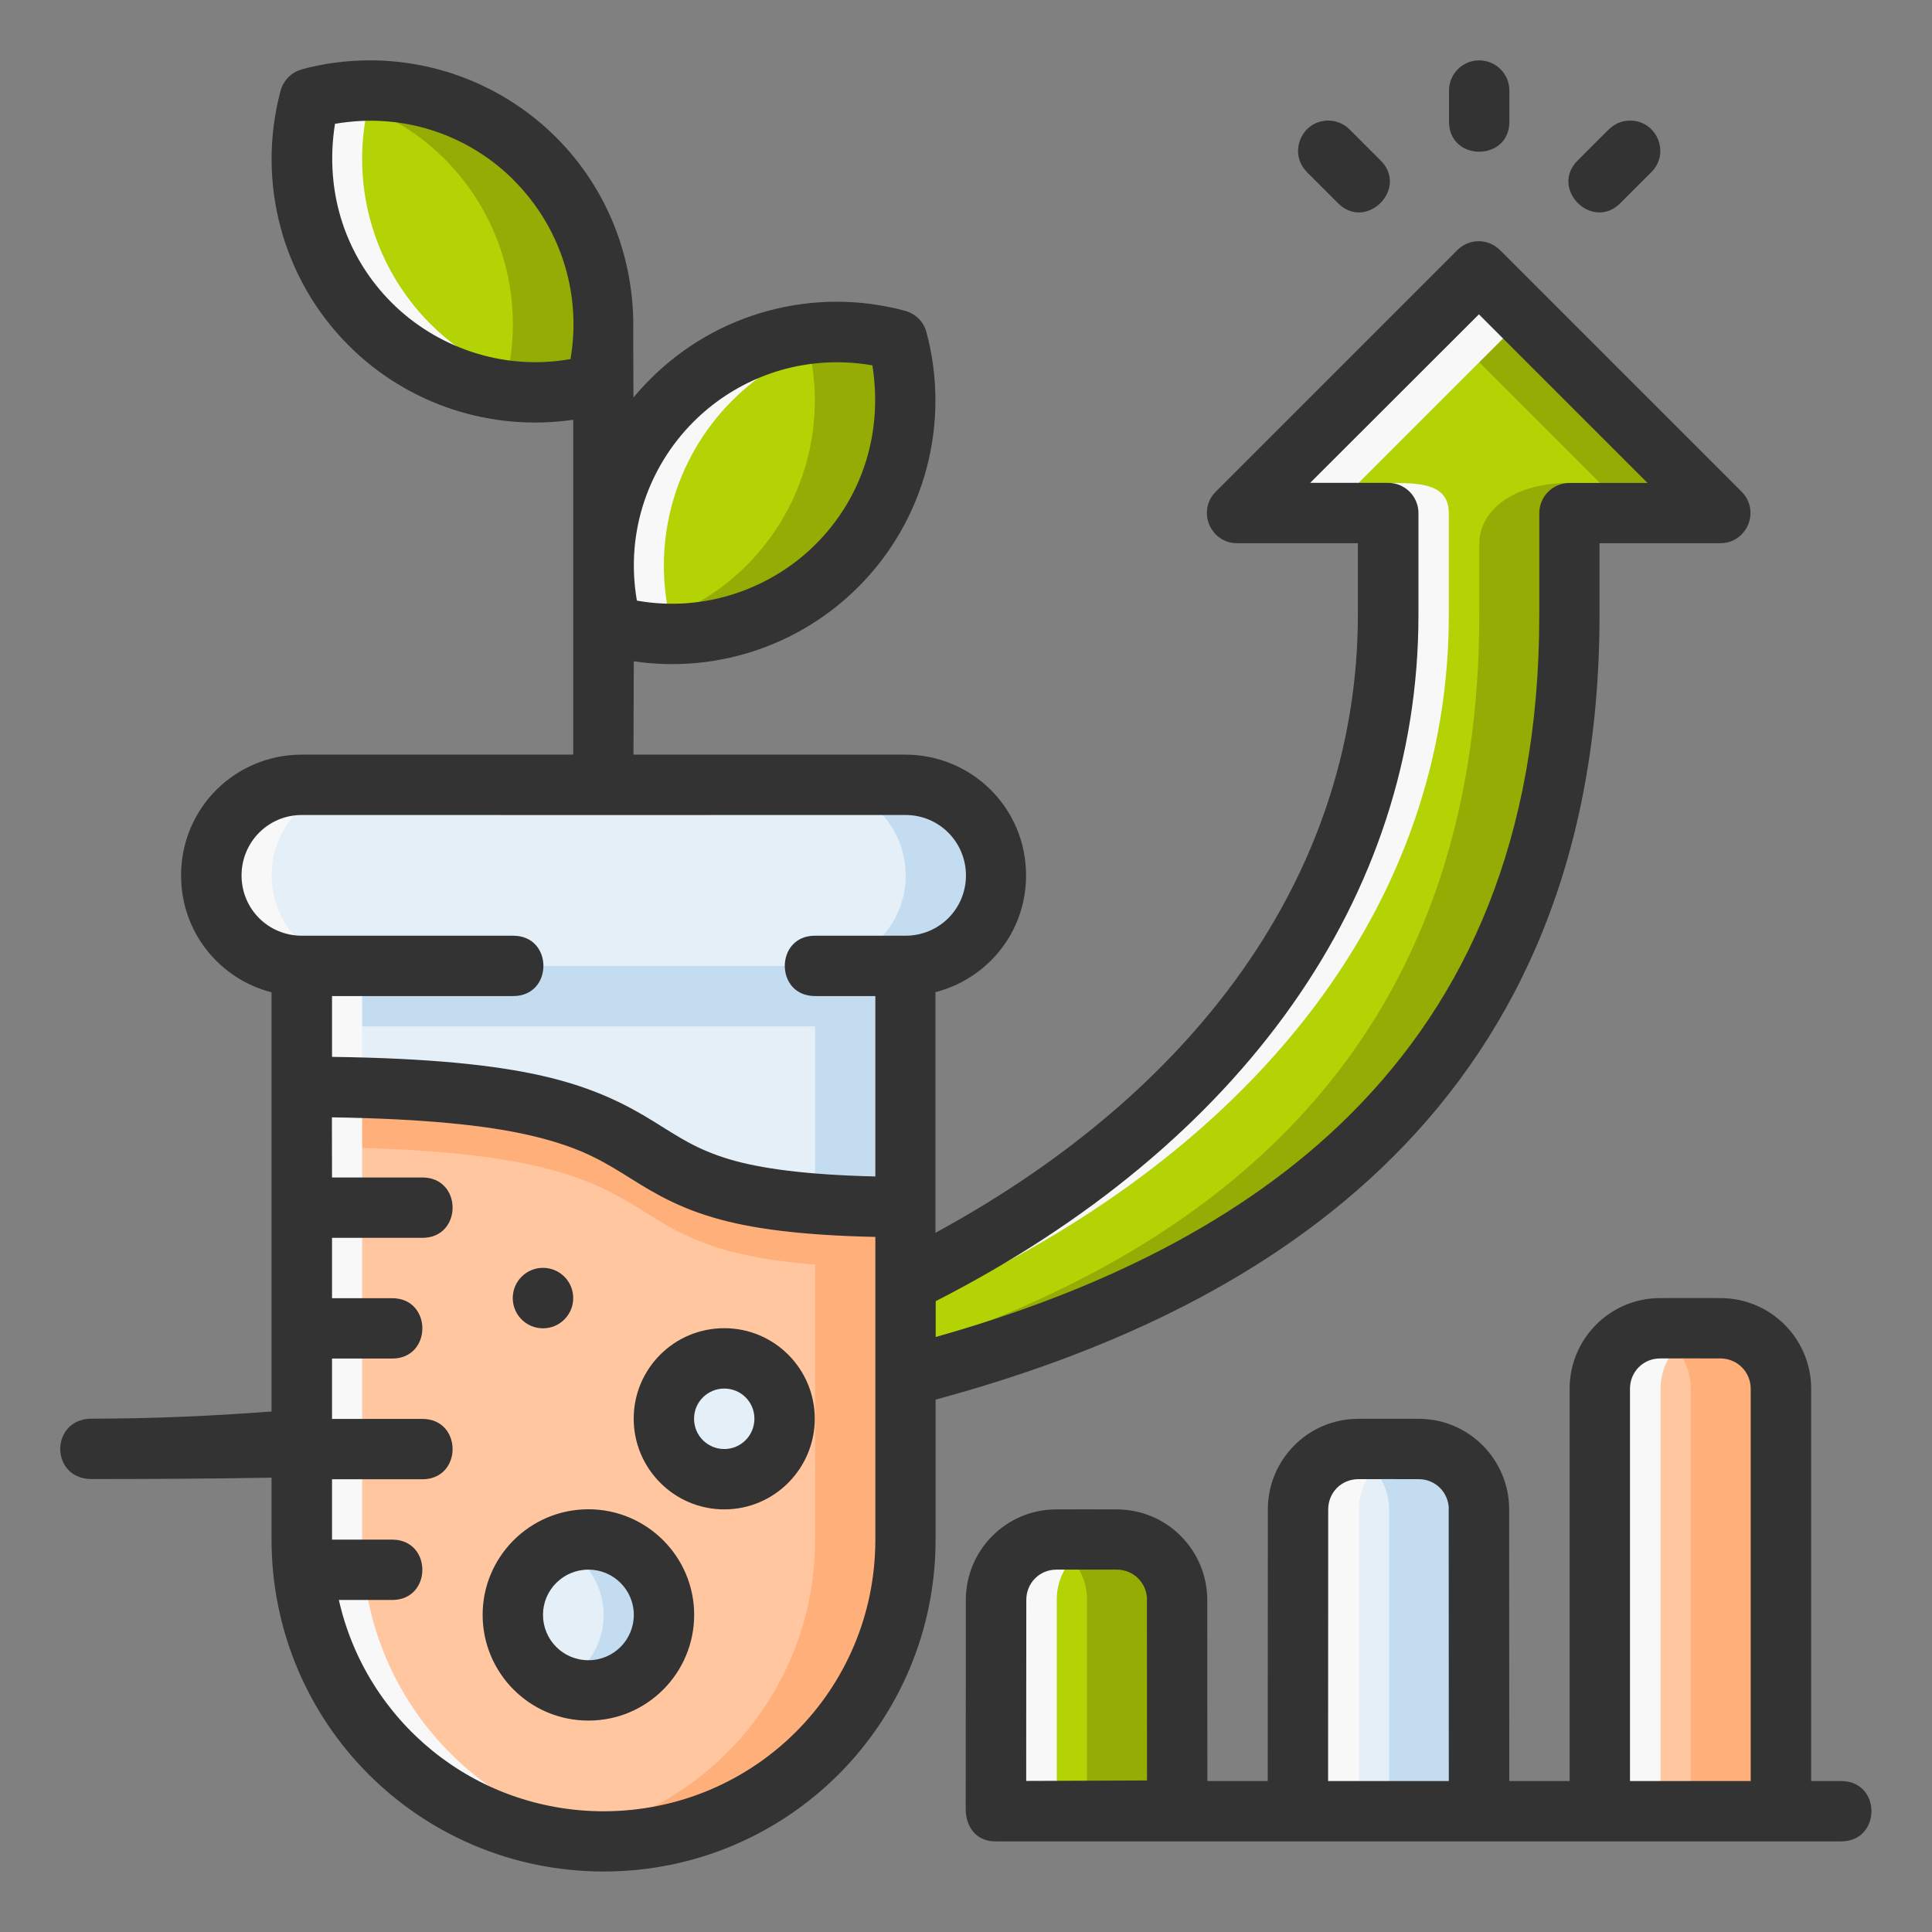 <svg id="svg8" height="512" viewBox="0 0 16.933 16.933" width="512" xmlns="http://www.w3.org/2000/svg" xmlns:svg="http://www.w3.org/2000/svg"><rect x="0" y="0" width="16.933" height="16.933" fill="#808080" stroke="none"/><g id="layer2"><path id="path7058" d="m14.023 15.875v-3.704c0-.293.236-.529.529-.529h.529c.293 0 .529.236.529.529v3.704z" fill="#ffc6a0"/><path id="path7060" d="m14.552 11.642c-.046 0-.089.007-.131.018.229.058.398.264.398.511v3.704h.792v-3.704c0-.293-.236-.529-.529-.529z" fill="#ffaf7a"/><path id="path7062" d="m14.552 11.642c-.293 0-.529.236-.529.529v3.704h.531v-3.704c0-.292.235-.528.527-.529z" fill="#f8f8f8"/><path id="path7070" d="m11.379 15.862v-2.633c0-.293.236-.529.529-.529h.529c.293 0 .529.236.529.529v2.633z" fill="#e4eff8"/><path id="path7073" d="m11.908 12.7c-.046 0-.089.007-.131.018.229.058.398.264.398.511v2.633h.792v-2.633c0-.293-.236-.529-.529-.529z" fill="#c4dcf0"/><path id="path7077" d="m11.908 12.7c-.293 0-.529.236-.529.529v2.633h.531v-2.633c0-.292.235-.528.527-.529z" fill="#f8f8f8"/><path id="path7080" d="m8.731 15.871v-1.852c0-.293.236-.529.529-.529h.529c.293 0 .529.236.529.529v1.852z" fill="#b4d305"/><path id="path7082" d="m9.26 13.49c-.046 0-.089.007-.131.018.229.058.398.264.398.511v1.852h.792v-1.852c0-.293-.236-.529-.529-.529z" fill="#94ac04"/><path id="path7085" d="m15.079 4.498-2.117-2.117-2.117 2.117h1.323v.893c0 4.049-4.341 7.309-11.377 7.309 4.305 0 12.965 0 12.965-7.309v-.893z" fill="#b4d305"/><path id="path7087" d="m12.963 2.381-.396.396 1.721 1.721h.792zm.002 2.383v.627c0 6.56-6.967 7.23-11.51 7.299-.218.007-.439.01-.663.01 4.305 0 12.965 0 12.965-7.309v-1.158c-.527 0-.792.265-.792.531z" fill="#94ac04"/><path id="path7092" d="m12.963 2.381-2.117 2.117h.796l1.719-1.719z" fill="#f8f8f8"/><path id="path7094" d="m12.169 4.233v1.158c0 4.049-4.341 7.309-11.377 7.309.191 0 .399-0.0.606-.001 6.99-.024 11.3-3.273 11.3-7.308v-.893c0-.265-.263-.265-.529-.265z" fill="#f8f8f8"/><path id="path7097" d="m4.496 8.467h-1.852c-.44 0-.794-.354-.794-.794 0-.44.354-.794.794-.794h5.292c.44 0 .794.354.794.794 0 .44-.354.794-.794.794h-.794" fill="#e4eff8"/><path id="path7099" d="m2.644 6.879c-.44 0-.794.354-.794.794 0 .44.354.794.794.794h.531c-.44 0-.794-.354-.794-.794 0-.44.354-.794.794-.794z" fill="#f8f8f8"/><path id="path7101" d="m7.935 8.467v5.027c0 1.466-1.18 2.646-2.646 2.646-1.466 0-2.646-1.18-2.646-2.646v-5.027z" fill="#e4eff8"/><path id="path7103" d="m2.644 8.467v.529h5.292v-.529z" fill="#c4dcf0"/><path id="path7105" d="m7.144 8.467v5.027c0 1.331-.974 2.423-2.25 2.613.129.019.261.033.396.033 1.466 0 2.646-1.18 2.646-2.646v-5.027z" fill="#c4dcf0"/><path id="path7107" d="m2.644 8.467v5.027c0 1.466 1.18 2.646 2.646 2.646.089 0 .178-.004.265-.013-1.341-.132-2.381-1.256-2.381-2.633v-5.027z" fill="#f8f8f8"/><path id="path7109" d="m2.644 9.525v3.969c0 1.466 1.18 2.646 2.646 2.646 1.466 0 2.646-1.18 2.646-2.646v-2.91c-3.175 0-1.323-1.058-5.292-1.058z" fill="#ffc6a0"/><path id="path7111" d="m2.644 9.525v.529c3.969 0 2.117 1.058 5.292 1.058v-.529c-3.175 0-1.323-1.058-5.292-1.058z" fill="#ffaf7a"/><path id="path7113" d="m2.644 9.525v3.969c0 1.466 1.18 2.646 2.646 2.646.089 0 .178-.004.265-.013-1.341-.132-2.381-1.256-2.381-2.633v-3.959c-.167-.005-.336-.009-.529-.009z" fill="#f8f8f8"/><path id="path7115" d="m7.144 10.583v2.91c0 1.331-.974 2.423-2.25 2.613.129.019.261.033.396.033 1.466 0 2.646-1.18 2.646-2.646v-2.91z" fill="#ffaf7a"/><path id="path7117" d="m4.69 1.393c-.517-.517-1.27-.719-1.977-.529-.189.707.013 1.46.53 1.976.517.517 1.27.719 1.977.529.189-.707-.013-1.46-.53-1.976z" fill="#b4d305"/><path id="path7120" d="m3.248.794c-.133-0-.266.017-.399.043.39.078.757.265 1.047.556.517.517.718 1.27.53 1.977-.044.012-.09.018-.134.027.303.06.62.056.929-.027.189-.707-.013-1.46-.53-1.977-.388-.388-.909-.598-1.443-.599z" fill="#94ac04"/><path id="path7122" d="m3.248.794c-.178-0-.358.023-.534.07-.189.707.013 1.459.53 1.976.452.452 1.086.664 1.71.582-.44-.058-.857-.258-1.181-.582-.517-.517-.718-1.269-.53-1.976.088-.024.177-.042.266-.053-.086-.011-.173-.017-.26-.017z" fill="#f8f8f8"/><path id="path7142" d="m5.889 3.51c.517-.517 1.27-.719 1.977-.529.189.707-.013 1.46-.53 1.976-.517.517-1.27.719-1.977.529-.189-.707.013-1.46.53-1.976z" fill="#b4d305"/><path id="path7146" d="m7.332 2.911c-.133 0-.265.018-.395.043.045.009.091.015.135.027.189.707-.013 1.459-.53 1.976-.291.291-.658.478-1.049.556.667.132 1.358-.072 1.842-.556.517-.517.719-1.269.53-1.976-.177-.048-.356-.071-.534-.07z" fill="#94ac04"/><path id="path7166" d="m7.332 2.911c-.534.001-1.055.211-1.443.599-.517.517-.719 1.27-.53 1.977.263.071.534.087.795.053-.089-.012-.178-.03-.266-.053-.189-.707.013-1.46.53-1.977.324-.324.741-.524 1.181-.582-.089-.012-.179-.017-.268-.017z" fill="#f8f8f8"/><path id="path7173" d="m7.144 6.879c.44 0 .794.354.794.794 0 .44-.354.794-.794.794h.792c.44 0 .794-.354.794-.794-0-.44-.354-.794-.794-.794z" fill="#c4dcf0"/><path id="circle7175" d="m-4.496 14.155c-0.0.365-.296.661-.661.661s-.661-.296-.661-.661c-0-.365.296-.661.661-.661s.661.296.661.661z" fill="#e4eff8" transform="scale(-1 1)"/><path id="path7177" d="m5.157 13.494c-.091 0-.181.019-.264.055.242.105.398.343.398.606-0.0.263-.156.501-.397.606.083.036.172.055.263.055.365 0 .661-.296.661-.661-0-.365-.296-.661-.661-.661z" fill="#c4dcf0"/><path id="circle7179" d="m-5.819 12.435c0.0.292-.237.529-.529.529s-.529-.237-.529-.529c0-.292.237-.529.529-.529s.529.237.529.529z" fill="#e4eff8" transform="scale(-1 1)"/><path id="path7187" d="m9.26 13.49c-.293 0-.529.236-.529.529v1.852h.531v-1.852c0-.292.235-.528.527-.529z" fill="#f8f8f8"/><path id="circle8685" d="m2.647.608c-.092.024-.163.096-.188.188-.213.798.014 1.649.597 2.232.519.519 1.251.756 1.968.651v2.935c-.793-0-1.586 0-2.379 0-.582 0-1.058.466-1.058 1.059 0 .499.339.908.793 1.024-0 1.227 0 2.449 0 3.674-.514.039-1.042.063-1.591.063-.347.015-.349.515 0 .529.477 0 1.022-.002 1.591-.012v.542c0 1.607 1.295 2.908 2.91 2.91 1.616-.001 2.91-1.303 2.91-2.91v-1.226c1.52-.411 2.945-1.065 4.01-2.129 1.108-1.106 1.809-2.642 1.809-4.748v-.629h1.058c.236-0.0.354-.285.187-.452l-2.117-2.117c-.051-.051-.12-.079-.191-.078-.069.001-.134.029-.183.078l-2.117 2.117c-.167.167-.049.452.187.452h1.058v.629c0 2.16-1.305 4.111-3.702 5.415v-2.109c.454-.117.794-.524.794-1.023 0-.593-.477-1.059-1.059-1.059-.794 0-1.588 0-2.382 0l.003-.818c.718.106 1.448-.132 1.968-.652.583-.583.81-1.435.597-2.232-.024-.092-.096-.163-.188-.188-.798-.215-1.649.014-2.232.598-.053.053-.1.104-.148.162l-.002-.576c.015-.63-.22-1.248-.674-1.702-.438-.438-1.026-.676-1.629-.677-.201-0-.404.025-.603.079zm10.314-.079c-.146.002-.263.122-.261.268v.262c-.008.361.537.361.529 0v-.262c.002-.149-.119-.269-.268-.268zm-1.505.981.266.266c.25.259.633-.127.373-.375l-.264-.264c-.048-.049-.113-.078-.181-.08-.241-.007-.365.285-.193.453zm2.641-.373-.264.264c-.26.249.123.634.373.375l.266-.266c.172-.169.047-.46-.193-.453-.069.002-.134.031-.181.08zm-9.593.444c.333.333.542.808.521 1.336-.004.081-.012.155-.025.23-.602.108-1.185-.111-1.568-.495-.383-.383-.595-.94-.496-1.567.077-.013.154-.021.229-.025.527-.024 1.004.184 1.339.52zm8.458 1.174 1.478 1.478h-.684c-.146 0-.265.118-.265.265v.893c0 1.963-.64 3.361-1.654 4.374-.943.942-2.228 1.556-3.636 1.953v-.314c2.679-1.368 4.231-3.537 4.231-6.013v-.894c-0-.146-.118-.265-.265-.265h-.684zm-5.316.447c.099.627-.113 1.184-.496 1.567-.383.384-.966.603-1.568.495-.106-.613.113-1.184.496-1.567.336-.336.812-.544 1.339-.52.075.003.152.012.229.025zm-5.001 3.941c1.787-0 3.57.001 5.291 0 .298 0 .53.24.53.53 0 .29-.232.528-.53.528h-.793c-.353-0-.353.529 0 .529h.529v1.581c-.613-.014-1.009-.071-1.271-.148-.3-.089-.453-.199-.675-.336-.223-.137-.506-.291-.969-.397-.419-.096-1.001-.156-1.847-.167v-.533h1.588c.353-0.0.353-.529 0-.529h-1.852c-.298 0-.529-.238-.529-.528 0-.29.231-.53.529-.53zm.264 2.65c.818.012 1.363.072 1.728.156.405.093.604.203.811.33.207.128.432.283.803.392.326.097.77.156 1.421.17v2.653c0 1.317-1.059 2.379-2.381 2.381-1.14-.001-2.082-.791-2.321-1.852h.467c.353 0 .353-.529 0-.529h-.527v-.529h.792c.353 0 .353-.529 0-.529h-.792v-.529h.527c.353 0 .353-.529 0-.529h-.527v-.529h.792c.353 0 .353-.529 0-.529h-.792zm1.85 1.319c-.146 0-.265.118-.265.265 0 .146.118.265.265.265.146 0 .265-.118.265-.265 0-.146-.118-.265-.265-.265zm8.998 1.059v3.439h-.529l-.001-2.381c0-.435-.352-.794-.794-.794-.176-.001-.351-0-.527 0-.442 0-.794.359-.794.794l-.001 2.381h-.529l-.001-1.587c-0-.435-.352-.794-.795-.794-.176-.001-.351-0-.527 0-.442 0-.794.359-.794.794l-.001 1.832c0 .142.079.284.263.284h7.409c.354.001.356-.53 0-.529h-.262v-3.439c0-.435-.353-.794-.796-.794-.176-.001-.351-0-.527 0-.442 0-.794.359-.794.794zm-7.409-.53c-.441 0-.794.357-.794.793 0 .435.353.795.794.795.441 0 .793-.36.793-.795 0-.435-.352-.793-.793-.793zm8.202.265c.176-.001.351-0.0.527 0 .151 0 .267.12.267.265v3.439h-1.058v-3.439c0-.145.113-.265.265-.265zm-8.202.264c.143 0 .264.114.264.264 0 .149-.119.266-.264.266-.145 0-.265-.116-.265-.266 0-.149.122-.264.265-.264zm6.349 1.059.001 2.381h-1.058l.001-2.381c0-.145.113-.265.265-.265.176-.001.351-0.0.527 0 .151 0 .265.12.265.265zm-7.54-.001c-.513 0-.927.417-.927.925s.411.927.927.927c.517 0 .927-.419.927-.927s-.414-.925-.927-.925zm0 .529c.222 0 .398.18.398.396 0 .219-.176.398-.398.398-.222 0-.398-.179-.398-.398 0-.216.176-.396.398-.396zm4.895.265.001 1.583-1.059.004.001-1.587c0-.145.113-.265.265-.265.176-.001.351-0.0.527 0.0.151 0.0.266.12.266.265z" fill="#333"/></g></svg>